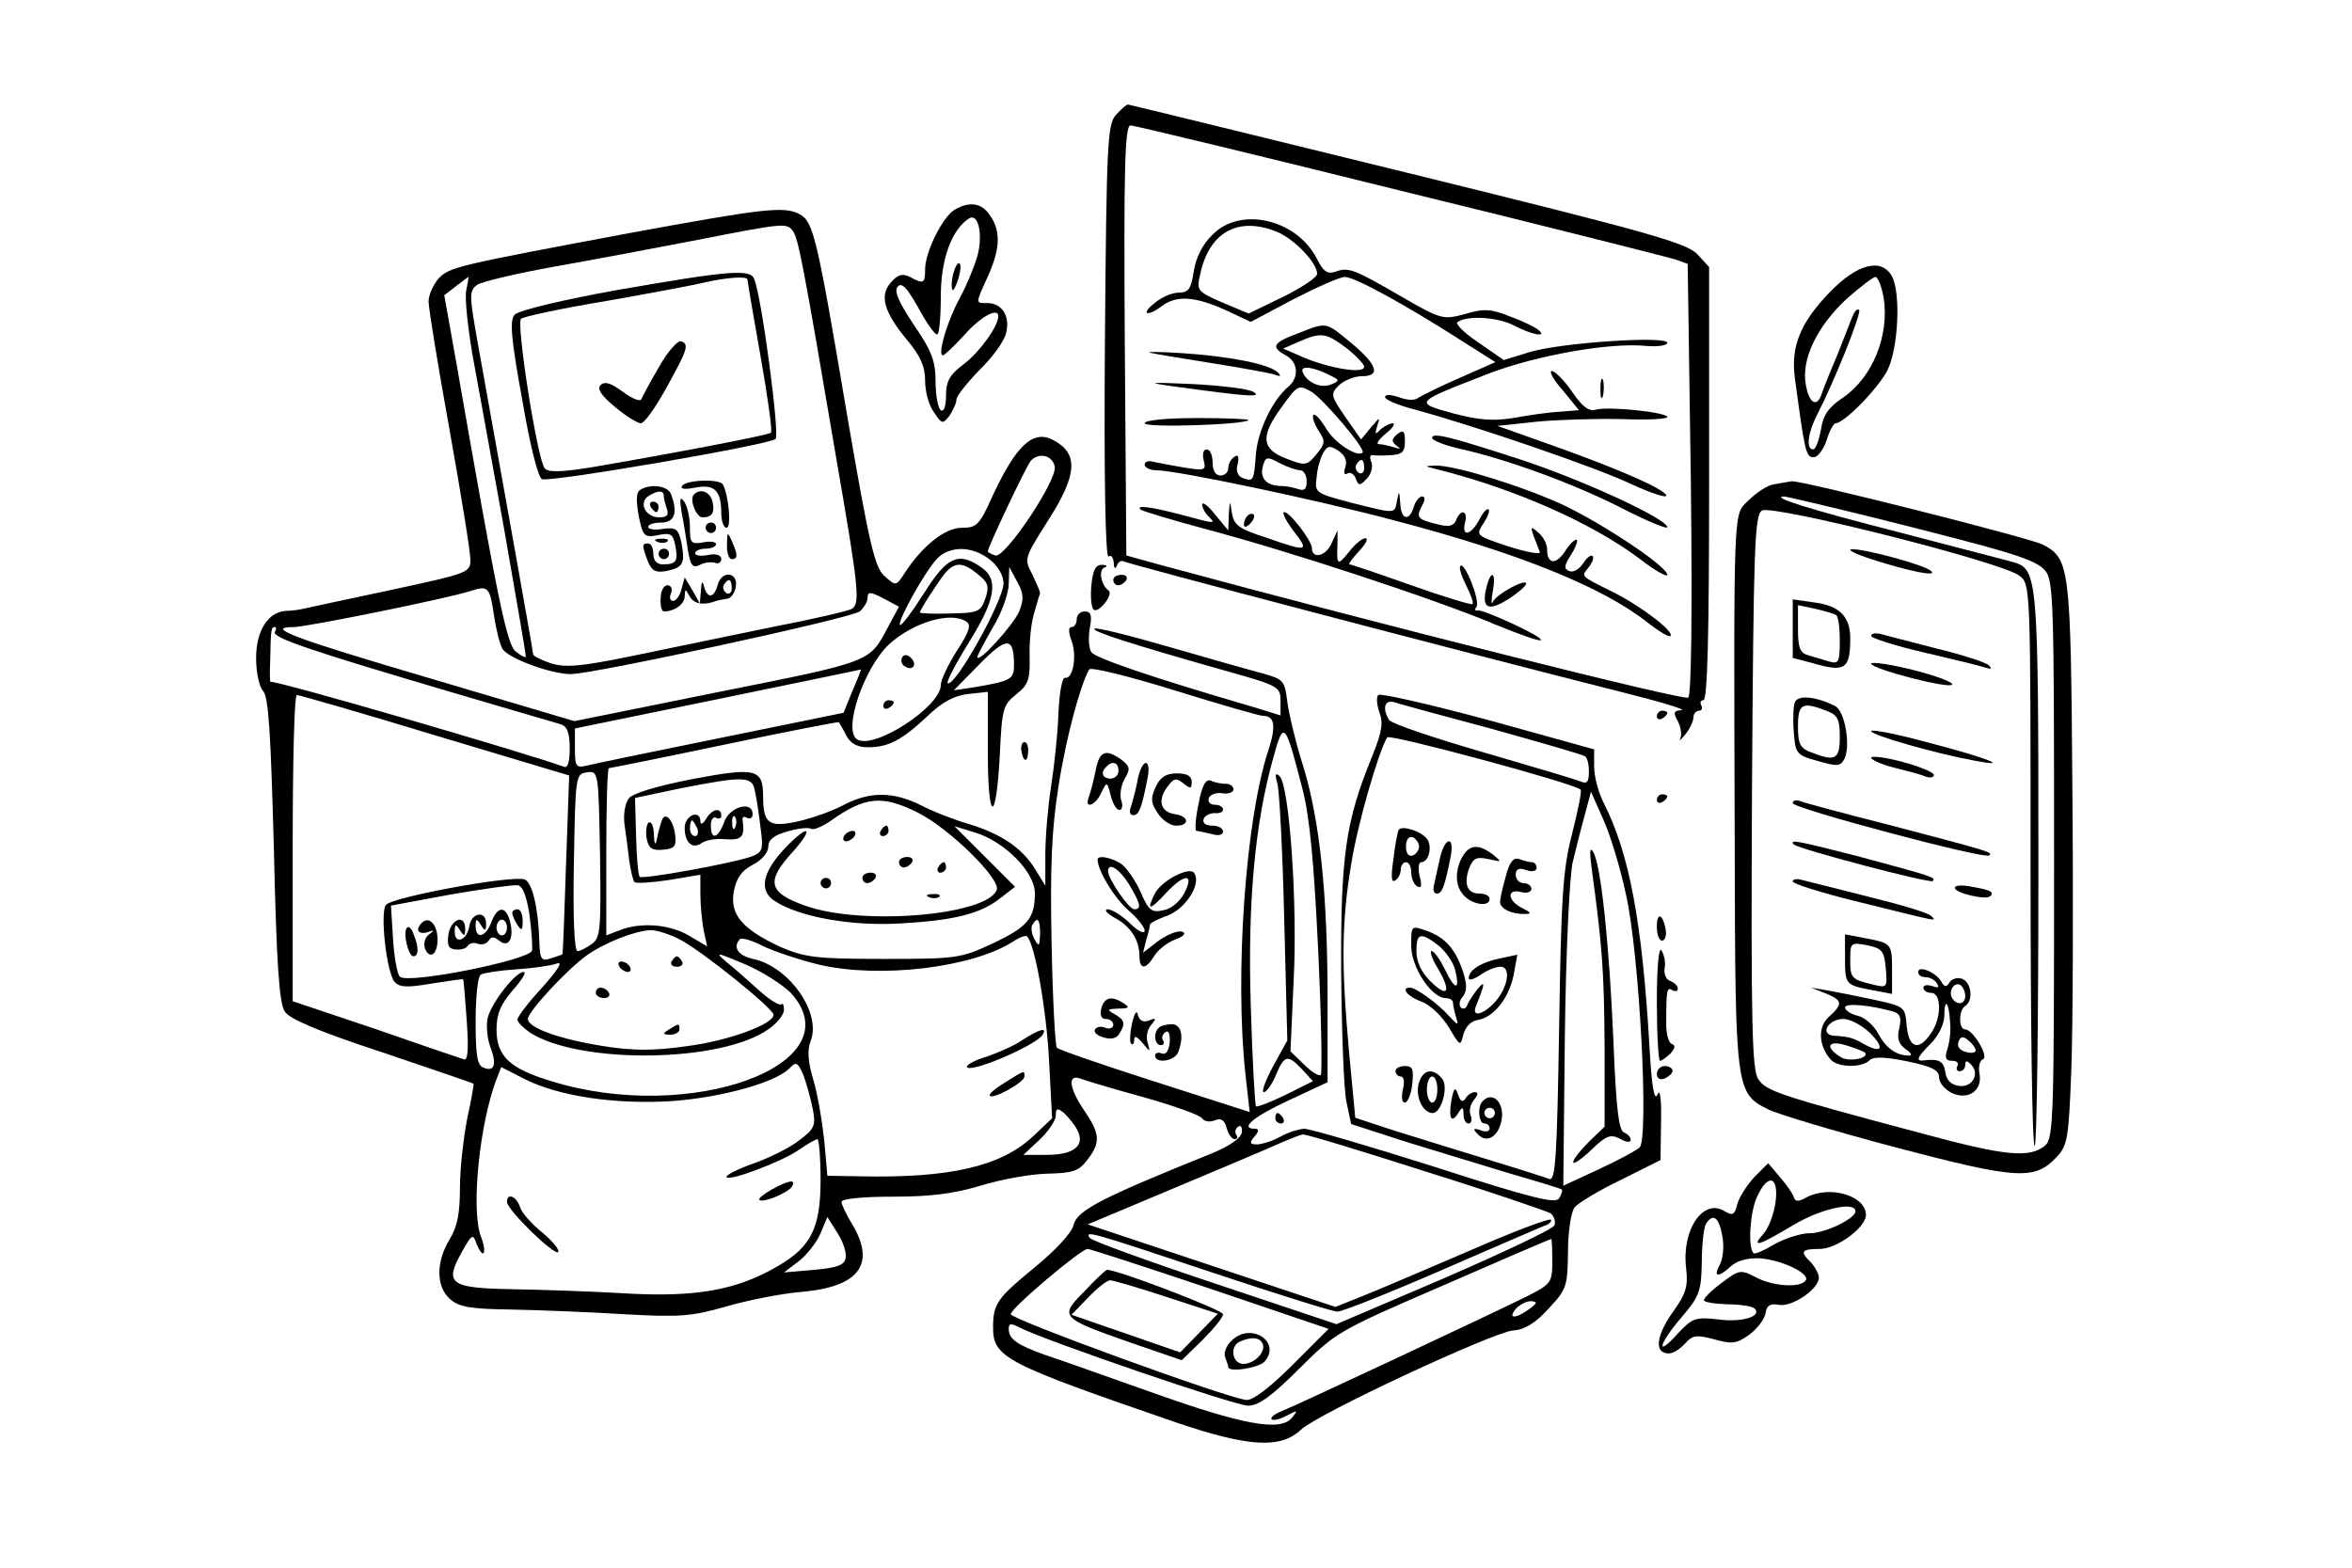 <?xml version="1.0" standalone="no"?>
<!DOCTYPE svg PUBLIC "-//W3C//DTD SVG 20010904//EN"
 "http://www.w3.org/TR/2001/REC-SVG-20010904/DTD/svg10.dtd">
<svg version="1.0" xmlns="http://www.w3.org/2000/svg"
 width="450pt" height="300pt" viewBox="0 0 450 300"
 preserveAspectRatio="xMidYMid meet">
<g transform="translate(0,300) scale(0.1,-0.1)"
fill="#000000" stroke="none">
<path d="M2135 2780 c-16 -18 -18 -52 -21 -435 -2 -260 1 -413 7 -410 5 4 9
-2 10 -12 0 -11 3 -13 6 -5 2 6 8 10 12 8 8 -5 639 -171 956 -251 72 -18 122
-33 112 -34 -15 -1 -16 -5 -7 -21 6 -11 8 -26 5 -33 -4 -6 1 -3 9 7 9 11 16
26 16 33 0 7 5 13 11 13 5 0 7 5 4 10 -3 6 -1 10 4 10 8 0 11 129 11 414 l0
415 -22 24 c-20 22 -95 43 -554 156 -293 72 -534 131 -536 131 -3 0 -13 -9
-23 -20z m545 -145 c278 -68 515 -128 527 -132 l22 -8 6 -412 c3 -260 1 -414
-5 -418 -9 -6 -582 138 -1010 254 l-65 18 -3 411 c-2 328 0 412 11 412 7 0
239 -56 517 -125z"/>
<path d="M2320 2551 c-19 -18 -32 -44 -36 -70 -5 -34 -10 -41 -29 -41 -13 0
-33 -9 -46 -20 -28 -22 -14 -27 15 -5 27 20 62 18 120 -8 l49 -23 81 43 c45
23 89 43 99 43 19 0 114 -52 225 -123 l63 -40 -68 -30 c-37 -16 -73 -34 -79
-38 -7 -6 -22 -5 -38 1 -15 5 -26 6 -26 0 0 -5 26 -16 58 -24 123 -34 341
-109 410 -141 41 -19 72 -29 70 -23 -5 13 -94 52 -233 101 l-90 32 75 8 c41 4
114 6 163 5 48 -2 87 0 87 4 0 9 -114 21 -137 14 -13 -4 -26 6 -45 34 -15 22
-33 40 -39 40 -6 0 3 -17 21 -37 l31 -38 -38 -3 c-21 -1 -61 -7 -88 -12 -39
-6 -65 -4 -115 9 -75 21 -76 20 68 76 91 35 232 60 302 53 22 -2 40 1 40 6 0
14 -207 0 -264 -18 l-49 -15 -49 34 c-27 18 -45 36 -39 39 20 13 77 9 108 -7
34 -18 64 -23 47 -9 -5 5 -29 17 -54 26 -37 15 -51 16 -87 5 -42 -11 -45 -11
-121 33 -93 54 -102 57 -127 48 -15 -5 -23 0 -35 24 -38 76 -146 102 -200 47z
m124 5 c33 -14 76 -59 76 -80 0 -7 -29 -26 -65 -44 l-66 -32 -50 21 c-48 21
-50 23 -43 53 17 82 73 113 148 82z"/>
<path d="M2483 2362 c-48 -18 -52 -26 -23 -42 24 -13 26 -42 5 -60 -30 -25
-58 -83 -62 -128 -4 -53 -5 -54 -25 -47 -10 4 -14 14 -10 27 3 14 1 19 -6 14
-7 -4 -12 -14 -12 -22 0 -8 -7 -14 -15 -14 -9 0 -15 9 -15 25 0 14 -5 25 -11
25 -7 0 -9 -9 -6 -21 5 -19 2 -20 -36 -14 -23 4 -50 9 -59 11 -10 3 -18 1 -18
-5 0 -6 11 -11 23 -11 38 0 305 -56 455 -96 237 -62 400 -128 485 -196 21 -16
40 -28 43 -25 8 8 -56 57 -110 84 -64 32 -61 29 -46 48 7 9 10 18 7 21 -3 3
-11 -3 -18 -14 -7 -11 -19 -18 -26 -15 -11 4 -11 10 2 30 9 14 14 27 12 30 -3
2 -13 -7 -22 -21 -18 -28 -35 -26 -35 3 0 10 -8 25 -17 32 -17 15 -17 13 3
-37 3 -6 -24 -1 -59 10 -63 21 -64 21 -49 44 8 12 13 25 10 27 -3 3 -11 -6
-18 -20 -16 -30 -34 -33 -27 -5 6 23 -8 27 -17 5 -4 -11 -13 -14 -33 -9 -41
10 -44 13 -33 35 7 12 7 19 1 19 -5 0 -13 -9 -16 -20 -9 -29 -25 -25 -26 8 -2
23 -2 24 -6 5 -5 -27 0 -27 -88 -5 -68 18 -70 19 -66 48 1 16 7 37 12 46 8 15
13 16 29 6 13 -9 18 -19 14 -32 -4 -11 -2 -16 4 -12 5 3 13 -1 16 -10 5 -14 8
-14 21 0 8 8 12 22 9 31 -4 9 -3 15 2 14 5 -1 21 -1 35 0 21 1 27 6 27 26 0
21 -3 23 -15 14 -11 -10 -11 -14 -1 -22 9 -6 8 -7 -5 -3 -10 3 -23 6 -29 6 -6
0 0 9 13 20 13 10 19 19 14 20 -6 0 -17 -6 -24 -12 -10 -11 -11 -9 -6 7 6 18
5 17 -12 -3 l-19 -23 -30 43 c-28 41 -29 44 -12 61 10 9 29 17 43 17 37 0 31
21 -19 63 -51 42 -46 41 -103 19z m93 -28 c19 -15 34 -31 34 -36 0 -14 -66 -3
-116 18 l-39 17 30 13 c43 19 52 17 91 -12z m-26 -55 c13 -6 12 -9 -4 -15 -20
-8 -47 5 -54 25 -4 13 25 8 58 -10z m-42 -28 c22 -12 106 -111 99 -117 -10
-10 -55 19 -71 48 -10 16 -20 27 -23 24 -3 -3 1 -16 9 -29 14 -21 14 -25 -3
-46 -18 -22 -21 -23 -57 -9 -48 18 -51 42 -12 96 33 46 34 46 58 33z m-20
-151 c6 0 12 -9 12 -21 0 -15 -4 -19 -16 -15 -9 3 -23 6 -32 6 -28 0 -42 14
-36 37 5 19 8 20 32 7 15 -8 33 -14 40 -14z m122 4 c0 -8 -5 -12 -10 -9 -6 4
-8 11 -5 16 9 14 15 11 15 -7z"/>
<path d="M2200 2325 c8 -2 62 -11 119 -20 57 -9 111 -19 120 -22 11 -4 13 -3
6 4 -15 16 -92 31 -180 37 -44 3 -73 3 -65 1z"/>
<path d="M3062 2255 c0 -16 2 -22 5 -12 2 9 2 23 0 30 -3 6 -5 -1 -5 -18z"/>
<path d="M2250 2260 c138 -19 166 -21 148 -10 -9 6 -61 12 -115 15 -89 4 -92
3 -33 -5z"/>
<path d="M2190 2190 c0 -9 189 -3 199 6 2 2 -41 4 -97 4 -60 0 -102 -4 -102
-10z"/>
<path d="M2740 2162 c0 -5 26 -15 58 -22 89 -20 219 -68 310 -115 45 -23 82
-38 82 -34 0 16 -161 90 -279 129 -138 45 -171 53 -171 42z"/>
<path d="M2745 2103 c150 -37 300 -103 393 -173 28 -22 52 -35 52 -30 0 16
-125 99 -202 135 -79 36 -209 76 -243 74 -20 -1 -20 -1 0 -6z"/>
<path d="M2300 2035 c0 -6 5 -16 12 -23 15 -15 15 -15 -52 3 -57 15 -87 19
-78 10 3 -3 63 -21 134 -40 154 -41 434 -133 547 -181 44 -18 83 -32 85 -29 6
6 -110 59 -121 57 -5 -2 -6 2 -2 7 7 12 -23 87 -31 78 -3 -3 2 -19 11 -37 9
-18 15 -34 12 -36 -2 -2 -55 14 -117 36 -62 22 -115 40 -118 40 -3 0 5 11 18
25 13 14 19 25 12 25 -6 0 -20 -12 -31 -26 -22 -28 -24 -26 -22 16 l0 25 -12
-26 c-11 -24 -37 -29 -37 -8 0 14 -42 69 -53 69 -5 0 3 -16 17 -35 32 -41 29
-42 -51 -14 -53 17 -62 24 -66 47 -4 26 -4 26 -6 -3 l-1 -30 -25 30 c-13 17
-24 25 -25 20z"/>
<path d="M2387 2013 c-4 -3 -7 -11 -7 -17 0 -6 5 -5 12 2 6 6 9 14 7 17 -3 3
-9 2 -12 -2z"/>
<path d="M2844 1876 c-10 -40 3 -47 41 -23 19 12 34 25 35 30 0 11 -57 -20
-64 -35 -3 -7 -3 2 0 20 7 37 -3 44 -12 8z"/>
<path d="M1827 2599 c-23 -13 -57 -81 -57 -114 0 -28 -3 -29 -29 -15 -14 7
-23 5 -36 -10 -23 -25 -14 -57 30 -110 26 -31 35 -51 35 -79 0 -20 7 -47 17
-60 15 -23 17 -23 30 -6 7 11 13 24 13 31 0 6 20 31 44 56 25 24 48 56 51 71
8 32 -8 57 -36 57 -23 0 -23 -2 1 51 24 53 25 87 4 117 -16 24 -39 27 -67 11z
m43 -89 c-6 -21 -21 -57 -34 -81 -24 -44 -43 -109 -32 -109 3 0 22 18 42 40
31 35 64 52 64 35 0 -19 -35 -68 -65 -91 -28 -21 -35 -33 -35 -61 0 -20 -4
-32 -10 -28 -5 3 -10 28 -10 54 0 40 -7 59 -42 110 -30 45 -38 65 -30 73 8 8
18 -4 39 -41 15 -28 31 -51 36 -51 4 0 7 33 7 73 0 71 21 128 54 149 18 11 27
-31 16 -72z"/>
<path d="M1827 2486 c-4 -10 -7 -25 -6 -34 0 -11 4 -9 10 7 5 13 8 29 6 35 -2
5 -6 2 -10 -8z"/>
<path d="M1210 2555 c-337 -63 -350 -66 -371 -88 -10 -12 -19 -31 -19 -44 0
-13 18 -123 40 -245 22 -123 40 -234 40 -249 0 -25 -4 -26 -152 -58 -84 -18
-160 -34 -168 -36 -8 -2 -23 -4 -33 -4 -34 -2 -57 -38 -57 -90 0 -28 6 -55 13
-63 11 -10 15 -82 21 -303 5 -217 10 -295 21 -311 9 -14 65 -38 187 -78 95
-32 174 -59 174 -60 1 0 -4 -30 -12 -66 -7 -36 -14 -95 -14 -132 0 -50 -5 -76
-20 -100 -26 -43 -26 -90 1 -114 17 -15 38 -19 117 -20 54 -1 151 -5 217 -9
106 -6 129 -4 195 15 41 12 107 25 146 28 109 10 140 54 94 130 -11 18 -20 37
-20 42 0 6 41 10 99 10 73 0 117 6 167 21 38 12 95 22 127 23 50 1 61 5 77 26
26 33 25 50 -5 94 -30 44 -33 71 -8 62 10 -4 64 -20 122 -36 57 -16 107 -34
111 -40 4 -6 14 -8 24 -4 12 5 19 1 23 -15 3 -11 10 -21 15 -21 5 0 7 4 3 9
-3 5 -1 12 4 15 5 4 8 -2 7 -11 -2 -11 -23 -26 -57 -40 -211 -85 -258 -109
-265 -137 -3 -15 -35 -49 -74 -81 -72 -59 -80 -70 -80 -115 0 -58 22 -69 350
-182 138 -47 200 -51 239 -14 33 31 366 186 406 190 21 1 43 14 68 42 35 37
36 43 37 109 0 39 6 77 13 85 7 8 46 32 88 52 l76 38 1 72 c1 47 -2 66 -7 53
-6 -13 -11 17 -15 90 -14 242 -39 372 -87 467 -11 21 -19 52 -19 71 l0 33
-202 56 c-112 30 -207 52 -211 48 -4 -4 -3 -18 2 -33 8 -20 5 -38 -14 -85 -51
-125 -60 -191 -59 -412 1 -113 5 -224 10 -248 l9 -43 105 -34 c58 -18 148 -45
200 -61 52 -15 97 -29 98 -30 2 -1 0 -9 -5 -17 -6 -11 -49 -1 -238 60 -126 40
-239 73 -250 73 -11 -1 -31 -7 -45 -15 -14 -8 -33 -14 -44 -15 -15 0 -16 3 -6
15 9 10 9 15 1 15 -30 0 -3 23 64 54 l75 35 0 160 c0 200 -15 343 -47 446 -14
44 -27 99 -30 122 -5 40 -7 43 -46 54 -23 6 -104 29 -180 51 -76 22 -140 38
-143 35 -6 -5 68 -29 259 -83 93 -26 97 -29 97 -55 l0 -28 -52 16 c-202 59
-302 94 -310 105 -5 7 -6 28 -3 46 5 25 2 32 -10 32 -8 0 -15 -7 -15 -15 0 -8
-4 -15 -10 -15 -6 0 -6 -9 0 -26 11 -28 3 -74 -12 -71 -6 1 -11 -28 -13 -68
-1 -38 -8 -101 -14 -140 -6 -38 -11 -97 -11 -130 l0 -60 -19 31 c-25 41 -65
68 -127 87 -28 8 -69 24 -92 36 -52 26 -97 27 -147 1 -22 -12 -62 -26 -89 -32
-55 -12 -66 -4 -66 48 0 53 -14 56 -136 33 -66 -13 -114 -27 -121 -37 -7 -9
-11 -31 -8 -51 3 -20 7 -51 9 -69 3 -19 7 -37 10 -40 4 -3 33 -1 66 4 l60 10
0 -37 c0 -20 3 -51 6 -68 l7 -32 -34 20 c-36 22 -92 27 -133 11 l-26 -10 0
160 c0 88 2 160 5 160 2 0 102 20 221 45 119 25 218 44 219 43 1 -2 8 -13 14
-25 8 -16 21 -23 42 -23 39 0 65 14 114 60 28 27 51 39 78 42 l37 4 0 -115 c0
-137 16 -140 23 -4 4 86 6 94 31 114 23 18 27 28 26 73 -1 28 3 66 9 84 5 18
10 35 11 37 0 3 -7 19 -15 36 -16 30 -15 31 29 101 58 90 60 130 11 156 -38
20 -70 -9 -115 -105 -26 -58 -31 -63 -60 -63 -32 0 -76 -35 -110 -88 -15 -23
-16 -24 -37 -5 -19 16 -29 56 -73 313 -57 338 -64 366 -90 380 -29 16 -69 11
-320 -35z m307 3 c10 -14 19 -57 83 -435 43 -248 46 -278 30 -288 -6 -4 -75
-20 -153 -35 -78 -16 -198 -41 -266 -55 -102 -21 -130 -23 -158 -14 -18 6 -33
14 -33 17 0 6 -51 290 -106 596 -16 91 -17 99 -1 111 9 6 76 22 149 35 73 13
196 36 273 51 164 32 170 33 182 17z m-625 -114 c-3 -15 3 -70 12 -123 10 -53
37 -204 61 -336 23 -132 42 -241 41 -242 -2 -2 -10 3 -19 10 -17 12 -35 100
-112 542 l-25 140 22 17 c13 10 24 18 24 18 1 0 -1 -12 -4 -26z m1126 -337 c5
-26 -96 -177 -114 -170 -8 3 -14 6 -14 8 0 8 73 162 82 173 15 17 42 11 46
-11z m-124 -178 c15 -12 26 -30 26 -45 0 -34 -95 -203 -107 -191 -2 3 16 38
41 78 51 82 57 120 24 143 -44 31 -66 21 -110 -49 -23 -36 -43 -63 -46 -61 -6
6 47 101 70 126 24 26 68 26 102 -1z m-23 -28 c20 -16 22 -23 14 -47 -9 -25
-14 -27 -68 -28 -31 -1 -57 0 -57 2 0 5 34 57 48 75 19 22 34 22 63 -2z m79
-71 c-11 -26 -80 -102 -80 -87 0 3 14 29 30 57 17 28 30 65 30 83 l1 32 15
-28 c13 -23 13 -34 4 -57z m-1005 -7 c4 -27 11 -55 16 -64 9 -18 93 -49 131
-49 43 0 537 107 553 120 8 7 15 19 15 26 0 12 5 12 30 -1 l30 -16 -20 -37
c-37 -70 -29 -67 -324 -126 l-277 -56 -280 83 c-258 76 -314 97 -257 97 24 0
296 55 338 69 34 11 37 8 45 -46z m903 -12 c11 -6 7 -19 -17 -56 -17 -27 -31
-56 -31 -66 0 -41 -127 -124 -160 -104 -28 17 13 137 61 182 46 42 117 63 147
44z m-1322 -20 c-7 -11 68 -36 339 -116 105 -31 198 -58 208 -61 12 -4 17 -16
17 -46 0 -28 -4 -39 -12 -35 -71 26 -555 167 -560 162 -2 -2 -2 18 -1 43 1 59
2 62 9 62 3 0 3 -4 0 -9z m1414 -63 c0 -28 -5 -31 -75 -43 l-40 -6 49 50 c52
53 66 53 66 -1z m477 -98 c22 0 25 -20 9 -68 -43 -132 -64 -428 -43 -619 l8
-71 -181 58 c-100 32 -184 61 -188 65 -3 3 -8 93 -10 199 -3 147 0 217 13 300
14 92 42 196 59 225 3 5 76 -13 163 -40 87 -27 163 -49 170 -49z m-786 48
l-17 -42 -235 -48 c-129 -26 -244 -50 -256 -53 -21 -5 -23 -2 -23 33 l0 38
273 56 c149 31 273 56 274 57 1 0 -6 -18 -16 -41z m-799 -85 l257 -77 -6 -170
c-3 -94 -6 -172 -7 -172 0 -1 -10 -4 -22 -8 -18 -6 -21 -2 -22 31 -2 67 -14
114 -28 120 -23 9 -256 -34 -266 -49 -11 -18 2 -130 17 -147 10 -11 25 -11 72
-3 32 5 59 9 59 8 1 0 4 -36 7 -79 4 -58 2 -78 -6 -74 -7 2 -83 28 -169 58
l-158 53 0 293 c0 161 3 293 8 293 4 0 123 -34 264 -77z m2023 12 c93 -26 173
-49 177 -52 5 -2 8 -16 8 -30 0 -20 -4 -24 -17 -18 -10 4 -94 29 -187 56 -93
27 -173 54 -178 61 -14 22 -9 40 10 34 9 -3 93 -26 187 -51z m-363 -115 c14
-54 22 -141 30 -308 6 -127 8 -235 5 -239 -4 -3 -18 6 -32 20 l-26 25 6 134
c8 145 -8 376 -27 393 -8 7 -9 3 -4 -15 4 -14 10 -130 13 -258 l6 -233 -27
-49 c-15 -28 -23 -50 -18 -50 5 0 15 14 22 30 17 41 23 43 50 15 l22 -24 -52
-26 c-29 -14 -54 -24 -57 -22 -2 3 -7 90 -10 194 -6 198 8 349 44 476 19 69
22 66 55 -63z m532 -1 c3 -2 -5 -40 -16 -84 -18 -69 -21 -120 -25 -373 -4
-249 -7 -293 -19 -288 -8 3 -61 20 -117 37 -56 17 -136 42 -178 55 l-76 25
-12 127 c-15 167 -14 248 4 357 12 77 52 215 69 244 5 7 358 -88 370 -100z
m-1891 -295 c-10 -7 -22 -14 -28 -14 -6 0 -9 61 -7 169 3 166 3 170 25 173 22
3 22 2 25 -156 2 -142 1 -160 -15 -172z m311 294 c3 -13 8 -44 11 -71 6 -43 4
-48 -17 -56 -36 -13 -208 -44 -214 -39 -3 3 -6 38 -7 78 l-2 73 85 18 c122 24
139 24 144 -3z m1667 -200 c26 -115 44 -466 26 -484 -7 -6 -42 -25 -79 -42
l-67 -31 3 287 c2 161 9 307 15 332 6 25 16 65 23 90 l12 45 23 -52 c13 -28
33 -93 44 -145z m-1355 157 c60 -30 159 -127 151 -148 -19 -49 -259 -69 -367
-30 -70 25 -75 46 -24 102 43 48 32 56 -13 9 -44 -46 -52 -82 -21 -102 47 -31
148 -49 243 -43 104 6 152 19 190 49 l27 21 -58 58 -58 58 39 -12 c57 -17 115
-76 115 -116 0 -49 -14 -65 -82 -97 -60 -28 -69 -29 -208 -29 -130 0 -150 3
-197 23 -73 34 -97 62 -89 106 5 26 15 40 36 51 18 9 30 24 30 35 0 13 11 22
37 29 20 6 40 8 45 5 4 -3 21 4 37 15 66 47 99 50 167 16z m-743 -195 c4 -30
6 -61 5 -69 -4 -18 -238 -65 -253 -50 -5 5 -11 38 -13 72 l-4 64 113 21 c63
11 121 19 129 18 10 -1 17 -19 23 -56z m977 -37 c-1 -24 -2 -26 -11 -10 -5 9
-7 22 -4 27 10 17 15 11 15 -17z m-689 -11 c41 -21 179 -132 179 -144 0 -18
-87 -50 -166 -60 -63 -9 -102 -9 -159 0 -83 13 -145 35 -145 52 0 14 75 95
113 122 34 24 92 47 122 48 12 0 37 -8 56 -18z m266 -48 c116 -27 293 -6 371
44 12 8 25 13 27 10 15 -14 37 -140 42 -235 l6 -113 -37 -35 c-61 -57 -159
-80 -332 -76 l-61 1 -6 68 c-4 37 -13 90 -21 116 -10 34 -12 56 -5 74 21 54
-41 142 -110 157 -29 6 -40 23 -25 38 4 3 24 -3 45 -14 21 -10 69 -26 106 -35z
m-54 -54 c124 -136 -191 -252 -458 -169 -80 24 -105 48 -105 99 0 30 8 48 31
75 17 19 27 35 21 35 -16 0 -61 -58 -69 -88 -3 -14 -1 -39 5 -55 13 -34 8 -49
-13 -40 -12 4 -15 24 -15 88 0 46 4 87 10 90 5 3 36 8 67 10 32 2 67 7 78 11
13 5 3 -11 -27 -45 -27 -29 -48 -57 -48 -62 0 -5 11 -16 24 -25 95 -61 367
-58 457 7 16 11 29 28 29 36 0 9 -2 14 -5 11 -4 -3 -23 9 -43 27 -20 18 -48
43 -62 54 -23 20 -20 19 35 -4 33 -14 72 -39 88 -55z m42 -222 c6 -32 4 -38
-27 -61 -18 -14 -57 -33 -85 -43 -29 -10 -53 -22 -53 -26 0 -11 107 29 139 52
16 11 32 20 35 20 3 0 6 -35 6 -77 0 -93 -18 -129 -82 -166 -78 -46 -158 -60
-293 -52 -66 4 -164 7 -218 8 -116 2 -127 11 -94 70 20 36 22 37 29 16 5 -12
11 -20 13 -17 3 3 1 17 -5 32 -19 51 -3 214 30 301 l9 23 45 -23 c65 -33 174
-49 283 -42 94 7 195 35 223 62 13 14 16 13 27 -12 6 -16 14 -45 18 -65z m506
-40 c16 -30 -6 -48 -58 -48 l-45 0 31 29 c17 16 31 37 31 46 0 15 3 15 16 5 8
-8 20 -22 25 -32z m667 -80 c125 -39 232 -76 239 -80 6 -5 10 -15 7 -23 -3 -7
-98 -52 -211 -101 l-206 -88 -233 78 c-129 43 -236 82 -239 87 -10 15 0 12
234 -66 123 -41 231 -75 240 -75 9 0 97 35 196 78 99 43 189 82 199 86 10 3
16 9 13 12 -3 3 -75 -24 -159 -61 -84 -36 -175 -75 -203 -86 l-50 -20 -237 79
-237 79 67 28 c157 66 279 117 307 130 17 7 34 14 38 14 5 1 110 -31 235 -71z
m-1110 -165 c-2 -14 -16 -19 -60 -23 l-58 -5 29 22 c15 12 34 36 41 53 l13 31
19 -30 c11 -17 18 -38 16 -48z m1352 -6 c0 -41 -2 -44 -47 -67 -77 -38 -446
-211 -472 -221 -13 -5 -21 -12 -18 -15 3 -3 16 0 29 7 21 11 22 11 10 -4 -22
-27 -93 -14 -267 48 -88 31 -180 64 -205 72 -53 19 -70 30 -70 50 0 11 4 11
20 3 45 -24 413 -150 438 -150 20 0 45 18 98 71 70 70 76 73 275 159 112 49
205 89 207 89 1 1 2 -18 2 -42z m-655 -53 l227 -77 -68 -68 c-42 -42 -76 -69
-89 -68 -30 1 -448 153 -451 164 -3 9 134 125 147 125 4 0 109 -34 234 -76z
m611 -39 c-26 -19 -42 -19 -26 0 7 8 20 15 29 15 13 -1 13 -3 -3 -15z"/>
<path d="M1181 2445 c-101 -18 -189 -39 -196 -47 -10 -10 -8 -42 14 -162 15
-89 31 -151 38 -153 18 -6 436 66 447 77 8 8 -26 269 -41 306 -7 20 -50 16
-262 -21z m249 20 c0 -2 11 -68 25 -146 14 -79 23 -144 20 -147 -4 -5 -207
-43 -342 -66 -61 -10 -85 -10 -91 -2 -14 18 -55 278 -45 286 4 4 78 20 163 34
85 15 171 31 190 36 41 9 80 12 80 5z"/>
<path d="M1261 2298 c-17 -29 -32 -57 -34 -62 -2 -5 -18 1 -35 14 -23 17 -35
21 -43 13 -7 -7 1 -20 28 -42 20 -17 43 -31 49 -31 7 0 28 30 48 66 42 76 45
85 29 91 -6 2 -26 -20 -42 -49z"/>
<path d="M1305 2070 c-4 -6 6 -7 26 -3 36 7 49 -6 49 -49 0 -16 5 -28 10 -28
10 0 4 63 -7 83 -6 11 -71 9 -78 -3z"/>
<path d="M1224 2062 c-7 -5 -7 -21 -2 -49 8 -40 11 -42 37 -37 24 5 29 2 33
-20 6 -30 2 -36 -24 -36 -11 0 -18 7 -18 20 0 11 -4 20 -10 20 -12 0 -12 -3
-1 -33 8 -20 15 -23 35 -20 33 7 37 14 30 53 -6 28 -10 31 -35 28 -16 -3 -29
-1 -29 4 0 4 11 8 25 8 26 0 32 19 19 54 -6 17 -41 21 -60 8z m46 -11 c0 -5 3
-16 6 -25 4 -12 0 -16 -15 -16 -26 0 -40 28 -20 41 18 11 29 11 29 0z"/>
<path d="M1245 2030 c3 -5 8 -10 11 -10 2 0 4 5 4 10 0 6 -5 10 -11 10 -5 0
-7 -4 -4 -10z"/>
<path d="M1328 2054 c-10 -9 4 -44 16 -44 19 0 24 9 19 31 -5 18 -23 25 -35
13z"/>
<path d="M1304 2020 c4 -19 9 -52 12 -72 5 -30 9 -36 23 -29 9 5 22 6 29 4 6
-3 12 1 12 7 0 8 -10 11 -25 8 -14 -3 -25 -1 -25 3 0 5 9 9 20 9 11 0 20 4 20
9 0 4 -11 6 -25 3 -23 -4 -25 -1 -25 29 0 19 -5 41 -11 49 -8 11 -9 6 -5 -20z"/>
<path d="M1350 1990 c0 -5 5 -10 10 -10 6 0 10 5 10 10 0 6 -4 10 -10 10 -5 0
-10 -4 -10 -10z"/>
<path d="M1391 1958 c-1 -16 4 -28 9 -28 12 0 12 8 0 35 -8 18 -9 17 -9 -7z"/>
<path d="M1258 1963 c7 -3 16 -2 19 1 4 3 -2 6 -13 5 -11 0 -14 -3 -6 -6z"/>
<path d="M1260 1940 c0 -5 5 -10 10 -10 6 0 10 5 10 10 0 6 -4 10 -10 10 -5 0
-10 -4 -10 -10z"/>
<path d="M1373 1880 c-7 -25 -20 -26 -26 -2 -3 12 -5 9 -6 -8 l-2 -25 -14 25
-15 25 -6 -22 c-3 -13 -11 -23 -16 -23 -6 0 -8 7 -4 15 3 8 0 15 -7 15 -7 0
-13 -11 -13 -25 -1 -14 2 -25 6 -25 21 0 40 14 40 29 1 15 1 15 10 -1 8 -14
27 -17 50 -8 3 1 12 3 20 4 8 0 16 11 18 24 4 28 -28 31 -35 2z m27 -6 c0 -8
-5 -12 -10 -9 -6 4 -8 11 -5 16 9 14 15 11 15 -7z"/>
<path d="M1726 1742 c-3 -6 -1 -14 5 -17 15 -10 25 3 12 16 -7 7 -13 7 -17 1z"/>
<path d="M1690 1649 c0 -5 5 -7 10 -4 6 3 10 8 10 11 0 2 -4 4 -10 4 -5 0 -10
-5 -10 -11z"/>
<path d="M2096 1524 c-4 -19 -10 -42 -13 -50 -9 -23 13 -16 24 9 11 22 11 22
18 -5 4 -16 11 -28 17 -28 5 0 7 9 3 19 -3 11 0 29 7 41 11 18 10 23 -6 36
-31 22 -43 17 -50 -22z m44 1 c0 -8 -7 -15 -15 -15 -16 0 -20 12 -8 23 11 12
23 8 23 -8z"/>
<path d="M2176 1504 c-4 -19 -10 -42 -13 -50 -3 -8 0 -14 5 -14 11 0 16 12 27
68 4 18 3 32 -3 32 -5 0 -13 -16 -16 -36z"/>
<path d="M2211 1494 c-10 -22 -9 -31 4 -50 8 -13 24 -24 35 -24 27 0 25 18 -2
22 -28 4 -34 27 -14 53 12 16 16 17 30 6 14 -11 16 -11 16 3 0 11 -9 16 -28
16 -21 0 -32 -7 -41 -26z"/>
<path d="M2293 1461 c-6 -28 -7 -51 -4 -51 3 0 16 -3 29 -6 13 -4 22 -2 22 5
0 6 -9 11 -21 11 -12 0 -19 5 -16 13 2 6 12 11 21 11 9 -1 16 2 16 7 0 5 -7 9
-16 9 -9 0 -14 6 -11 13 2 6 14 11 25 9 12 -2 22 2 22 7 0 6 -6 11 -14 11 -8
0 -21 2 -29 6 -10 4 -17 -8 -24 -45z"/>
<path d="M2100 1355 c0 -21 33 -75 59 -97 17 -15 31 -32 31 -39 0 -7 -13 -1
-28 14 -15 15 -35 27 -43 27 -7 -1 -2 -7 13 -16 31 -16 48 -43 48 -73 0 -27
12 -27 28 -1 7 12 25 26 40 32 17 6 22 12 14 15 -8 3 -28 -5 -45 -17 l-30 -23
6 24 c4 13 7 26 7 29 0 4 15 11 34 18 34 13 65 60 51 81 -8 14 -61 -13 -75
-38 -17 -34 -11 -34 19 -2 37 40 57 41 37 2 -9 -17 -26 -31 -41 -33 -22 -5
-28 0 -44 38 -11 23 -28 47 -39 53 -22 12 -42 14 -42 6z m60 -47 c22 -37 25
-48 10 -48 -10 0 -50 58 -50 73 0 18 22 4 40 -25z"/>
<path d="M2107 1070 c-3 -13 0 -20 9 -20 8 0 14 -5 14 -11 0 -6 -7 -9 -15 -6
-8 4 -17 2 -20 -3 -3 -5 4 -12 16 -15 14 -5 25 -2 30 6 13 20 11 27 -8 38 -16
9 -15 10 7 11 20 0 22 2 10 10 -23 15 -37 12 -43 -10z"/>
<path d="M2166 1042 c-4 -18 -5 -36 -2 -39 3 -4 6 0 6 7 0 9 5 7 16 -6 15 -18
15 -18 10 0 -4 10 -1 26 6 34 11 13 10 15 -4 9 -11 -4 -18 0 -21 11 -2 10 -6
4 -11 -16z"/>
<path d="M2217 1033 c-11 -10 -8 -33 4 -33 5 0 8 4 4 9 -3 5 -1 12 5 16 6 4 9
-4 8 -20 -2 -16 -7 -24 -15 -21 -7 3 -13 1 -13 -4 0 -16 37 -11 44 6 12 31 6
54 -12 54 -10 0 -22 -3 -25 -7z"/>
<path d="M2676 1412 c-2 -4 -7 -29 -10 -56 -5 -33 -4 -46 3 -41 6 3 11 13 11
21 0 8 5 14 10 14 6 0 10 -9 10 -19 0 -11 5 -23 11 -27 9 -5 10 1 5 20 -3 14
-2 26 3 26 15 0 22 31 11 45 -12 15 -48 26 -54 17z m39 -32 c0 -7 -6 -15 -12
-17 -8 -3 -13 4 -13 17 0 13 5 20 13 18 6 -3 12 -11 12 -18z"/>
<path d="M2755 1358 c-4 -18 -9 -41 -11 -50 -3 -10 -1 -18 5 -18 10 0 15 13
26 68 4 19 3 32 -3 32 -6 0 -13 -15 -17 -32z"/>
<path d="M2803 1368 c-18 -24 -21 -57 -6 -77 14 -21 53 -29 53 -11 0 6 -9 10
-19 10 -24 0 -31 18 -20 49 8 19 14 22 37 17 26 -6 26 -6 8 9 -24 18 -40 19
-53 3z"/>
<path d="M2881 1323 c-6 -21 -11 -43 -11 -49 0 -13 23 -24 48 -23 13 0 11 3
-5 11 -29 14 -31 38 -3 31 11 -3 20 0 20 6 0 6 -7 11 -15 11 -8 0 -15 7 -15
16 0 11 6 14 20 9 11 -4 20 -2 20 4 0 6 -4 11 -9 11 -5 0 -16 3 -24 6 -11 4
-19 -5 -26 -33z"/>
<path d="M2700 1190 c0 -41 39 -100 66 -100 8 0 14 -4 14 -9 0 -5 3 -18 6 -28
5 -16 4 -16 -13 2 -21 24 -64 55 -75 55 -19 0 -5 -17 22 -27 17 -6 39 -28 52
-49 22 -37 22 -37 28 -13 4 14 14 25 27 27 31 5 60 42 69 86 l7 39 -33 -7
c-35 -7 -60 -22 -60 -38 0 -5 10 -2 22 6 12 9 30 16 39 16 21 0 14 -41 -12
-69 -23 -24 -44 -28 -35 -6 18 44 18 51 2 31 -8 -10 -17 -24 -19 -30 -2 -6 -8
-8 -12 -4 -4 4 -3 14 4 21 8 11 8 23 0 48 -15 44 -34 65 -70 78 -29 10 -29 10
-29 -29z m53 0 c13 -11 28 -32 31 -46 10 -40 0 -40 -19 0 -10 20 -21 36 -26
36 -4 0 1 -16 13 -35 26 -45 17 -55 -16 -22 -17 17 -26 37 -26 57 0 35 8 37
43 10z"/>
<path d="M2670 950 c0 -5 5 -10 10 -10 6 0 8 -11 4 -25 -3 -14 -2 -25 4 -25 5
0 12 16 14 35 3 29 1 35 -14 35 -10 0 -18 -4 -18 -10z"/>
<path d="M2714 925 c-6 -25 9 -55 27 -55 17 0 31 51 18 66 -18 22 -38 17 -45
-11z m36 -10 c0 -14 -4 -25 -10 -25 -5 0 -10 11 -10 25 0 14 5 25 10 25 6 0
10 -11 10 -25z"/>
<path d="M2777 895 c-6 -35 0 -46 13 -25 8 13 10 12 10 -2 0 -10 4 -18 10 -18
5 0 7 7 4 15 -4 8 -1 22 6 30 8 10 9 15 2 15 -6 0 -14 -5 -18 -12 -5 -8 -10
-6 -14 7 -6 16 -8 14 -13 -10z"/>
<path d="M2837 893 c-11 -10 -8 -43 3 -43 6 0 10 -4 10 -10 0 -5 -8 -7 -17 -3
-14 5 -16 3 -6 -7 17 -19 40 -6 46 27 6 32 -17 56 -36 36z m23 -23 c0 -5 -4
-10 -10 -10 -5 0 -10 5 -10 10 0 6 5 10 10 10 6 0 10 -4 10 -10z"/>
<path d="M1386 1428 c-12 -33 -26 -37 -26 -7 0 11 5 17 10 14 6 -3 10 -1 10 4
0 17 -18 13 -29 -6 -6 -10 -11 -12 -11 -5 0 24 -30 12 -30 -12 0 -29 15 -42
33 -29 7 5 27 9 45 7 31 -2 37 4 33 35 -2 7 2 10 8 6 6 -3 11 0 11 7 0 26 -43
15 -54 -14z m21 -10 c-3 -8 -6 -5 -6 6 -1 11 2 17 5 13 3 -3 4 -12 1 -19z
m-73 -3 c3 -8 1 -15 -4 -15 -6 0 -10 7 -10 15 0 8 2 15 4 15 2 0 6 -7 10 -15z"/>
<path d="M1266 1429 c-3 -8 -7 -23 -9 -34 -3 -14 -5 -12 -6 8 0 16 -5 26 -10
23 -4 -3 -6 -17 -4 -30 4 -20 11 -24 32 -22 21 2 25 6 23 26 -3 31 -20 49 -26
29z"/>
<path d="M3045 1340 c21 -153 24 -200 25 -341 l0 -155 -30 -29 c-16 -16 -30
-33 -30 -39 0 -5 15 5 34 23 29 28 37 31 55 22 12 -7 21 -8 21 -2 0 5 -6 11
-13 14 -10 4 -15 47 -20 173 -8 187 -24 341 -39 364 -6 10 -7 1 -3 -30z"/>
<path d="M1685 1410 c-3 -5 -1 -10 4 -10 6 0 11 5 11 10 0 6 -2 10 -4 10 -3 0
-8 -4 -11 -10z"/>
<path d="M1615 1400 c-3 -5 -2 -10 4 -10 5 0 13 5 16 10 3 6 2 10 -4 10 -5 0
-13 -4 -16 -10z"/>
<path d="M1720 1350 c0 -5 4 -10 9 -10 6 0 13 5 16 10 3 6 -1 10 -9 10 -9 0
-16 -4 -16 -10z"/>
<path d="M1795 1340 c-3 -5 -1 -10 4 -10 6 0 11 5 11 10 0 6 -2 10 -4 10 -3 0
-8 -4 -11 -10z"/>
<path d="M1650 1320 c0 -5 4 -10 9 -10 6 0 13 5 16 10 3 6 -1 10 -9 10 -9 0
-16 -4 -16 -10z"/>
<path d="M1570 1310 c0 -5 5 -10 10 -10 6 0 10 5 10 10 0 6 -4 10 -10 10 -5 0
-10 -4 -10 -10z"/>
<path d="M1778 1283 c7 -3 16 -2 19 1 4 3 -2 6 -13 5 -11 0 -14 -3 -6 -6z"/>
<path d="M940 1235 c-11 -29 -30 -33 -30 -7 0 14 2 15 10 2 8 -13 10 -12 10 3
0 25 -28 21 -32 -5 -4 -27 -28 -37 -28 -11 0 15 2 16 10 3 8 -13 10 -12 10 3
0 28 -27 19 -32 -11 -3 -21 0 -28 14 -29 10 -1 20 2 23 7 3 5 12 7 19 4 8 -3
17 0 21 6 5 8 10 8 20 0 18 -15 29 4 21 36 -8 31 -24 31 -36 -1z m30 -10 c0
-8 -4 -15 -10 -15 -5 0 -10 7 -10 15 0 8 5 15 10 15 6 0 10 -7 10 -15z"/>
<path d="M980 1253 c0 -5 5 -15 10 -23 8 -12 10 -11 10 8 0 12 -4 22 -10 22
-5 0 -10 -3 -10 -7z"/>
<path d="M807 1234 c-13 -13 -7 -23 11 -18 13 5 14 4 3 -4 -8 -6 -11 -17 -8
-27 10 -24 26 -9 24 22 -2 26 -17 40 -30 27z"/>
<path d="M779 1225 c-9 -8 2 -55 12 -55 10 0 11 17 0 43 -3 10 -9 15 -12 12z"/>
<path d="M1285 1160 c-3 -5 1 -10 10 -10 9 0 13 5 10 10 -3 6 -8 10 -10 10 -2
0 -7 -4 -10 -10z"/>
<path d="M1185 1150 c3 -5 11 -10 16 -10 6 0 7 5 4 10 -3 6 -11 10 -16 10 -6
0 -7 -4 -4 -10z"/>
<path d="M1140 1100 c0 -5 7 -10 16 -10 8 0 12 5 9 10 -3 6 -10 10 -16 10 -5
0 -9 -4 -9 -10z"/>
<path d="M1280 1030 c-13 -8 -12 -10 3 -10 9 0 17 5 17 10 0 12 -1 12 -20 0z"/>
<path d="M1955 1009 c-16 -11 -47 -24 -67 -31 -21 -6 -38 -15 -38 -19 0 -16
132 40 145 61 9 15 -6 11 -40 -11z"/>
<path d="M1922 928 c-18 -11 -31 -22 -28 -25 7 -7 66 26 66 37 0 12 2 13 -38
-12z"/>
<path d="M1477 724 c-16 -9 -27 -18 -24 -20 6 -7 54 13 62 25 9 15 -5 13 -38
-5z"/>
<path d="M970 700 c0 -15 90 -103 98 -96 3 4 -10 20 -30 37 -20 16 -40 38 -43
49 -7 21 -25 28 -25 10z"/>
<path d="M2075 529 c-49 -49 -47 -51 90 -99 l96 -33 40 39 c21 21 39 43 39 49
0 8 -201 85 -222 85 -2 0 -22 -18 -43 -41z m157 -11 l98 -32 -36 -37 -36 -37
-104 36 -104 36 32 33 c17 18 36 33 42 33 5 0 54 -14 108 -32z"/>
<path d="M2356 434 c-10 -9 -15 -23 -12 -31 3 -8 6 -17 6 -19 0 -11 59 -2 70
11 32 38 -28 76 -64 39z m59 -4 c9 -15 -14 -40 -36 -40 -22 0 -27 35 -6 43 21
9 36 8 42 -3z"/>
<path d="M3500 2440 c-55 -57 -74 -103 -66 -163 19 -141 21 -152 36 -152 8 0
19 15 25 33 5 17 13 32 17 32 16 0 80 65 99 101 21 42 26 147 9 180 -20 36
-66 25 -120 -31z m104 -10 c11 -72 -21 -152 -78 -191 -27 -18 -38 -33 -42 -61
-4 -21 -10 -38 -15 -38 -14 0 -10 32 7 65 34 66 86 196 81 202 -4 3 -9 -3 -13
-13 -4 -10 -17 -44 -29 -74 -13 -30 -26 -63 -29 -72 -9 -29 -25 -21 -31 16 -9
48 21 111 78 164 26 23 51 42 55 42 5 0 12 -18 16 -40z"/>
<path d="M3393 2073 c-12 -2 -33 -16 -47 -30 -30 -30 -29 9 -27 -672 1 -457 2
-463 64 -494 18 -9 128 -42 245 -73 232 -61 265 -63 307 -18 21 22 23 37 28
167 3 78 4 320 2 538 -3 427 -5 440 -57 467 -26 13 -461 123 -480 121 -7 -1
-23 -4 -35 -6z m190 -63 c267 -67 311 -80 330 -102 16 -19 17 -60 17 -553 0
-494 -1 -533 -17 -547 -30 -25 -77 -20 -236 23 -274 73 -298 81 -313 104 -12
18 -14 107 -12 550 3 470 5 529 19 538 20 12 462 -99 493 -125 21 -16 21 -22
21 -556 0 -297 3 -538 8 -535 4 2 7 240 7 529 0 558 -1 574 -47 588 -10 3
-108 28 -218 57 -176 45 -248 68 -222 69 4 0 81 -18 170 -40z"/>
<path d="M3580 1930 c75 -24 127 -34 115 -23 -12 12 -128 43 -152 42 -10 -1 7
-9 37 -19z"/>
<path d="M3430 1797 l0 -56 38 -10 c62 -18 72 -12 72 48 0 41 -21 62 -68 68
l-42 6 0 -56z m83 26 c4 -2 7 -24 7 -49 0 -41 -2 -45 -20 -40 -11 3 -29 9 -40
12 -16 4 -20 14 -20 50 l0 46 33 -7 c17 -4 35 -9 40 -12z"/>
<path d="M3580 1783 c0 -4 46 -19 103 -32 56 -13 109 -26 117 -29 10 -3 12 -2
5 5 -5 5 -50 20 -100 32 -49 13 -98 25 -107 28 -10 2 -18 1 -18 -4z"/>
<path d="M3580 1730 c0 -10 150 -49 155 -40 3 4 -31 17 -75 28 -44 11 -80 16
-80 12z"/>
<path d="M3434 1656 c-3 -7 -4 -33 -2 -57 3 -41 5 -44 45 -55 38 -11 44 -11
52 4 12 25 1 91 -18 101 -36 18 -71 22 -77 7z m60 -16 c22 -8 26 -16 26 -50 0
-43 -8 -48 -54 -30 -22 8 -26 16 -26 50 0 43 8 48 54 30z"/>
<path d="M3580 1601 c0 -8 127 -44 200 -57 68 -13 24 5 -87 34 -62 17 -113 27
-113 23z"/>
<path d="M3580 1550 c0 -4 20 -13 44 -19 24 -6 51 -13 60 -17 9 -3 16 -2 16 3
0 5 -27 16 -60 25 -33 9 -60 12 -60 8z"/>
<path d="M3430 1463 c0 -10 368 -108 376 -100 7 6 4 7 -190 58 -87 22 -165 43
-172 46 -8 3 -14 1 -14 -4z"/>
<path d="M3432 1384 c10 -9 260 -75 266 -70 6 7 -1 9 -138 46 -117 30 -138 35
-128 24z"/>
<path d="M3430 1313 c0 -4 53 -21 118 -37 166 -41 158 -40 147 -29 -5 6 -59
22 -120 37 -60 15 -118 30 -127 32 -10 3 -18 2 -18 -3z"/>
<path d="M3740 1301 c0 -10 60 -24 68 -16 8 8 0 12 -35 18 -18 4 -33 3 -33 -2z"/>
<path d="M3530 1167 c0 -52 1 -52 53 -62 l37 -7 0 45 c0 52 -1 52 -53 62 l-37
7 0 -45z m78 -20 c3 -37 3 -38 -25 -31 -41 10 -43 12 -43 48 0 32 1 33 33 27
28 -6 32 -11 35 -44z"/>
<path d="M3670 1140 c0 -6 6 -10 14 -10 8 0 18 -5 22 -12 5 -8 2 -9 -9 -5 -10
3 -17 2 -17 -3 0 -6 7 -10 15 -10 20 0 20 -49 -1 -78 -23 -34 -42 -28 -46 15
-3 37 -4 37 -63 50 -33 7 -73 15 -90 18 l-30 5 28 -11 c32 -13 34 -20 6 -45
-21 -19 -20 -54 3 -81 13 -16 60 -17 75 -2 7 7 28 7 72 -2 48 -10 61 -17 61
-31 0 -10 11 -23 25 -30 32 -14 59 6 52 39 -2 12 1 24 7 26 12 4 -19 57 -34
57 -13 0 -13 37 0 45 16 10 12 45 -6 52 -9 3 -20 0 -24 -7 -6 -10 -10 -9 -16
2 -11 18 -44 31 -44 18z m90 -46 c0 -16 -16 -19 -25 -4 -8 13 4 32 16 25 5 -4
9 -13 9 -21z m-137 -30 c13 -4 15 -12 11 -31 -5 -19 -2 -30 11 -40 11 -7 14
-13 8 -13 -25 0 -44 14 -59 41 -8 16 -26 32 -39 35 -14 3 -25 11 -25 16 0 9
47 5 93 -8z m108 -20 c2 -16 -1 -39 -5 -51 -6 -18 -3 -23 9 -23 9 0 13 -4 10
-10 -3 -5 -1 -10 4 -10 6 0 11 5 11 12 0 9 3 9 11 1 18 -18 2 -45 -23 -41 -15
2 -24 11 -26 26 -3 21 -12 26 -39 23 -19 -3 -16 5 12 33 14 14 25 37 25 52 0
36 9 27 11 -12z m-154 -20 c29 -29 25 -41 -9 -23 -23 13 -28 15 -60 17 -27 3
-10 32 19 32 13 0 35 -12 50 -26z m203 -34 c0 -5 -9 -6 -19 -3 -12 3 -17 11
-14 19 4 11 9 12 19 3 8 -6 14 -15 14 -19z m-212 -4 c10 -11 -31 -19 -46 -9
-31 19 -25 33 9 23 17 -5 34 -12 37 -14z"/>
<path d="M2088 1879 c-2 -22 0 -43 5 -46 10 -6 38 30 28 37 -14 10 -20 39 -8
44 7 2 5 5 -4 5 -13 1 -18 -10 -21 -40z"/>
<path d="M2130 1890 c0 -5 4 -10 9 -10 6 0 13 5 16 10 3 6 -1 10 -9 10 -9 0
-16 -4 -16 -10z"/>
<path d="M3170 1629 c0 -5 5 -7 10 -4 6 3 10 8 10 11 0 2 -4 4 -10 4 -5 0 -10
-5 -10 -11z"/>
<path d="M1954 1565 c3 -23 12 -26 13 -5 1 11 -2 20 -7 20 -4 0 -7 -7 -6 -15z"/>
<path d="M3170 1469 c0 -5 5 -7 10 -4 6 3 10 8 10 11 0 2 -4 4 -10 4 -5 0 -10
-5 -10 -11z"/>
<path d="M3170 1227 c0 -15 4 -27 10 -27 5 0 9 9 7 20 -5 31 -17 36 -17 7z"/>
<path d="M3170 1083 c0 -62 3 -113 6 -113 3 0 12 6 20 14 9 10 10 16 3 18 -7
2 -12 22 -11 43 0 60 1 67 12 60 6 -3 10 -2 10 3 0 6 -7 12 -15 15 -8 3 -12
14 -10 25 2 10 -1 25 -6 33 -5 9 -9 -28 -9 -98z"/>
<path d="M3170 945 c0 -9 6 -12 15 -9 8 4 15 10 15 15 0 5 -7 9 -15 9 -8 0
-15 -7 -15 -15z"/>
<path d="M2440 860 c0 -5 5 -10 11 -10 5 0 7 5 4 10 -3 6 -8 10 -11 10 -2 0
-4 -4 -4 -10z"/>
<path d="M3357 748 c-14 -15 -29 -38 -33 -52 -5 -21 -9 -23 -24 -14 -41 26
-83 -35 -74 -109 4 -35 0 -49 -27 -86 -31 -45 -34 -77 -6 -77 8 0 21 8 31 19
14 16 22 17 56 8 35 -10 43 -8 67 9 16 12 29 30 31 41 2 15 9 19 25 16 25 -5
77 30 77 52 0 7 -7 20 -15 29 -22 21 -19 26 17 26 32 0 88 41 88 65 0 37 -69
57 -113 34 -16 -9 -22 -9 -25 0 -2 7 -14 24 -27 39 l-22 26 -26 -26z m40 -49
c-3 -22 -13 -49 -23 -60 -25 -28 -9 -23 56 16 53 32 120 47 120 27 0 -14 -58
-42 -88 -42 -17 0 -47 -10 -67 -21 -20 -12 -38 -20 -40 -17 -11 10 -7 77 6
106 21 48 43 42 36 -9z m-102 -63 c4 -19 2 -43 -4 -55 -14 -25 -4 -27 21 -4
12 11 32 16 55 15 42 -3 96 -29 88 -42 -9 -15 -63 -12 -96 6 -29 15 -32 14
-65 -11 -19 -14 -34 -29 -34 -33 0 -4 20 -7 45 -8 25 0 48 -4 52 -8 15 -15
-24 -27 -69 -21 -44 5 -50 3 -78 -27 -43 -48 -37 -20 8 32 34 40 37 50 38 105
0 34 4 67 8 73 13 21 25 13 31 -22z"/>
</g>
</svg>
